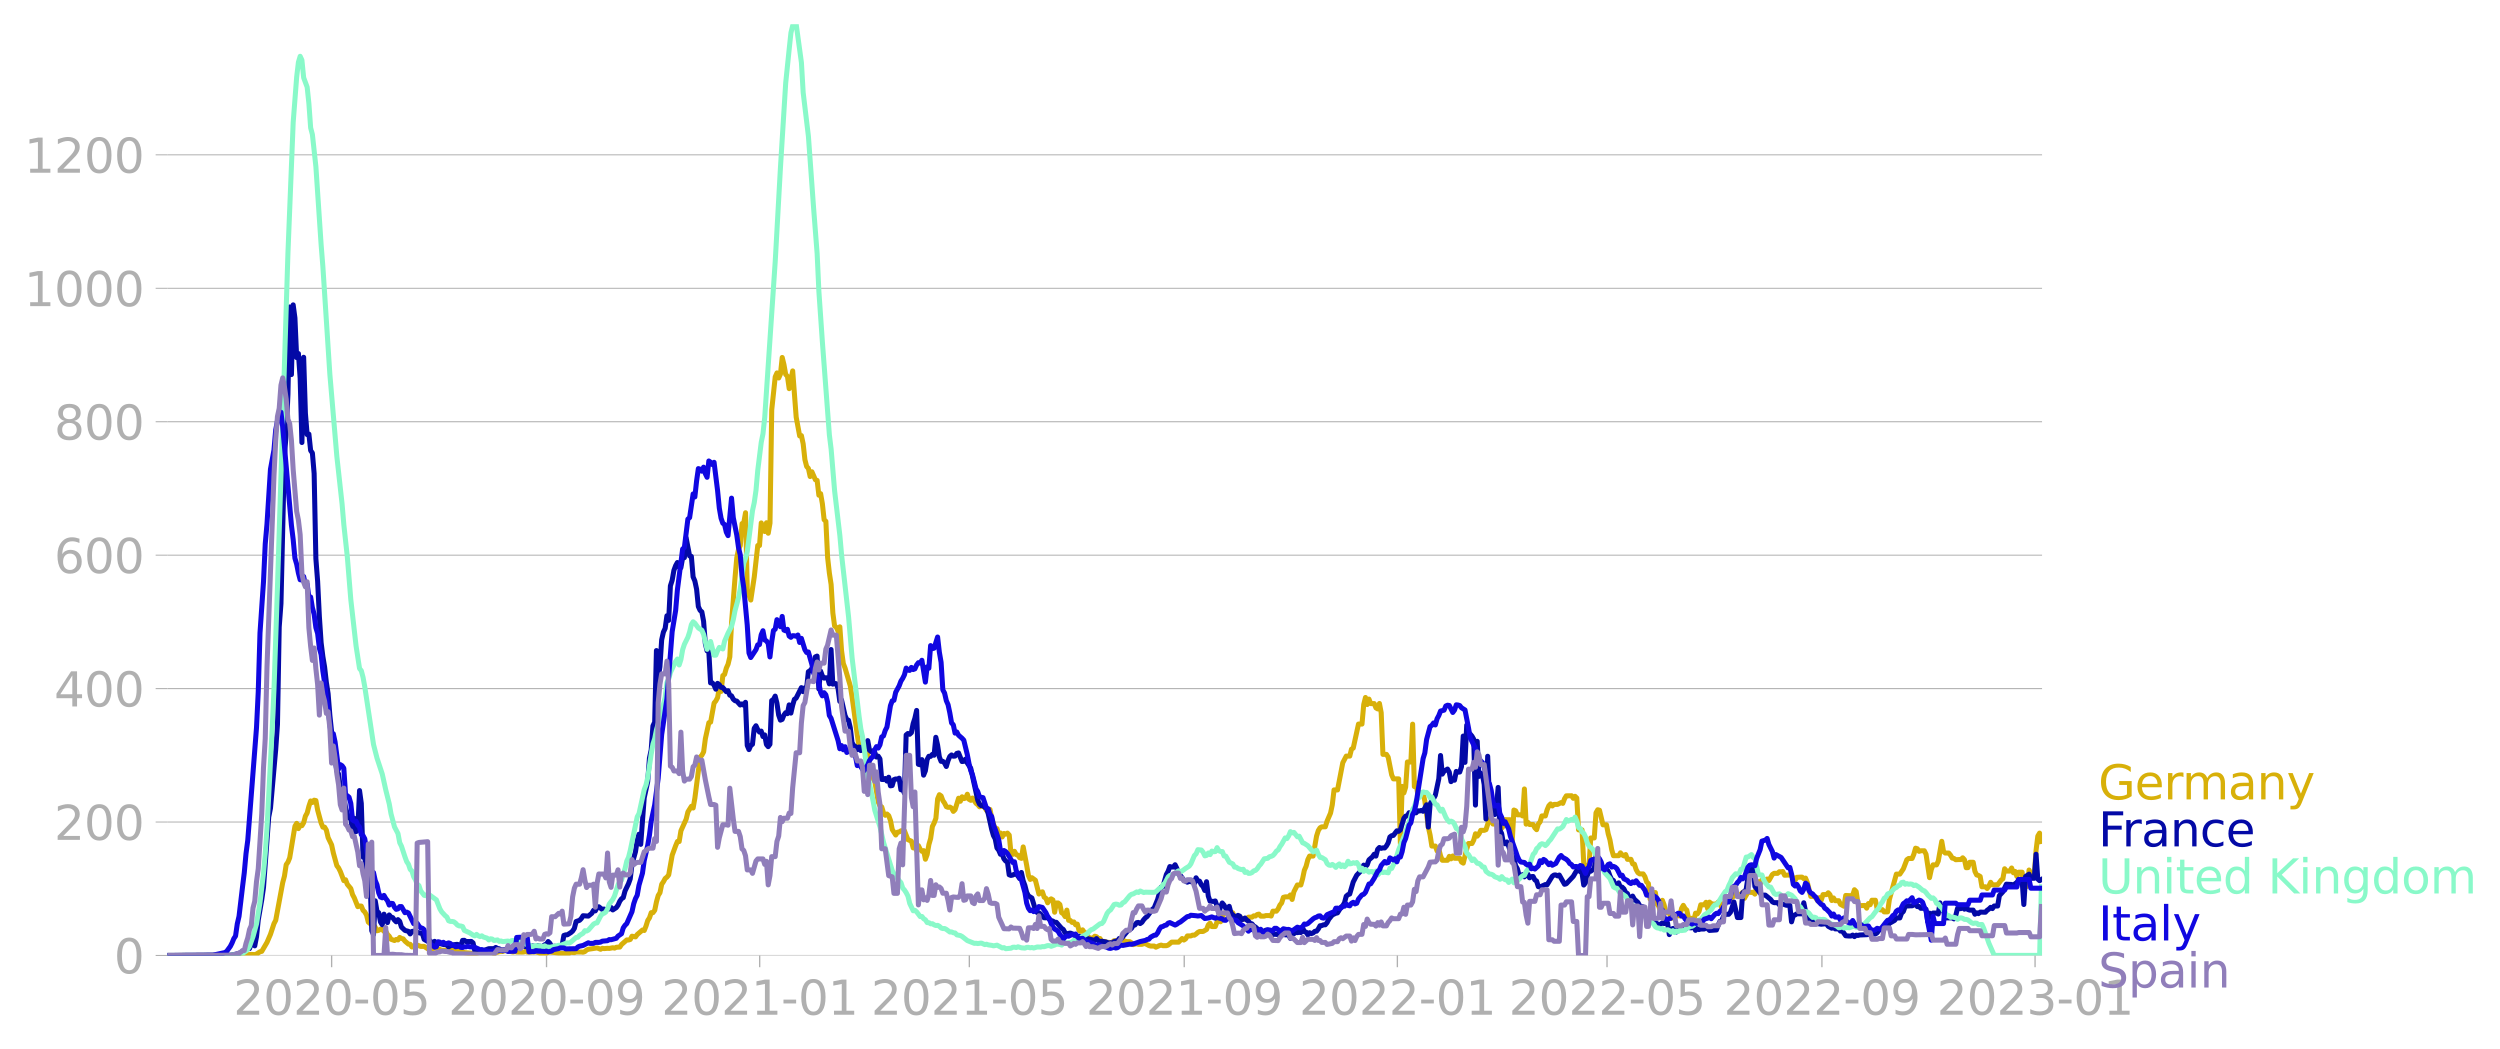 <svg xmlns="http://www.w3.org/2000/svg" xmlns:xlink="http://www.w3.org/1999/xlink" width="992.186" height="416.199" viewBox="0 0 744.14 312.149"><defs><style>*{stroke-linejoin:round;stroke-linecap:butt}</style></defs><g id="figure_1"><path id="patch_1" d="M0 312.15h744.14V0H0v312.15z" style="fill:none"/><g id="axes_1"><path id="patch_2" d="M49.83 284.4h558V7.2h-558v277.2z" style="fill:none"/><g id="matplotlib.axis_1"><g id="xtick_1"><g id="line2d_1"><defs><path id="m72f0327c94" d="M0 0v3.5" style="stroke:#b0b0b0;stroke-width:.4"/></defs><use xlink:href="#m72f0327c94" x="98.714" y="284.4" style="fill:#b0b0b0;stroke:#b0b0b0;stroke-width:.4"/></g><g id="text_1" style="fill:#b0b0b0" transform="matrix(.14 0 0 -.14 69.466 302.038)"><defs><path id="DejaVuSans-32" d="M1228 531h2203V0H469v531q359 372 979 998 621 627 780 809 303 340 423 576 121 236 121 464 0 372-261 606-261 235-680 235-297 0-627-103-329-103-704-313v638q381 153 712 231 332 78 607 78 725 0 1156-363 431-362 431-968 0-288-108-546-107-257-392-607-78-91-497-524-418-433-1181-1211z" transform="scale(.016)"/><path id="DejaVuSans-30" d="M2034 4250q-487 0-733-480-245-479-245-1442 0-959 245-1439 246-480 733-480 491 0 736 480 246 480 246 1439 0 963-246 1442-245 480-736 480zm0 500q785 0 1199-621 414-620 414-1801 0-1178-414-1799Q2819-91 2034-91q-784 0-1198 620-414 621-414 1799 0 1181 414 1801 414 621 1198 621z" transform="scale(.016)"/><path id="DejaVuSans-2d" d="M313 2009h1684v-512H313v512z" transform="scale(.016)"/><path id="DejaVuSans-35" d="M691 4666h2478v-532H1269V2991q137 47 274 70 138 23 276 23 781 0 1237-428 457-428 457-1159 0-753-469-1171Q2575-91 1722-91q-294 0-599 50Q819 9 494 109v635q281-153 581-228t634-75q541 0 856 284 316 284 316 772 0 487-316 771-315 285-856 285-253 0-505-56-251-56-513-175v2344z" transform="scale(.016)"/></defs><use xlink:href="#DejaVuSans-32"/><use xlink:href="#DejaVuSans-30" x="63.623"/><use xlink:href="#DejaVuSans-32" x="127.246"/><use xlink:href="#DejaVuSans-30" x="190.869"/><use xlink:href="#DejaVuSans-2d" x="254.492"/><use xlink:href="#DejaVuSans-30" x="290.576"/><use xlink:href="#DejaVuSans-35" x="354.199"/></g></g><g id="xtick_2"><use xlink:href="#m72f0327c94" id="line2d_2" x="162.678" y="284.4" style="fill:#b0b0b0;stroke:#b0b0b0;stroke-width:.4"/><g id="text_2" style="fill:#b0b0b0" transform="matrix(.14 0 0 -.14 133.43 302.038)"><defs><path id="DejaVuSans-39" d="M703 97v575q238-113 481-172 244-59 479-59 625 0 954 420 330 420 377 1277-181-269-460-413-278-144-615-144-700 0-1108 423-408 424-408 1159 0 718 425 1152 425 435 1131 435 810 0 1236-621 427-620 427-1801 0-1103-524-1761Q2575-91 1691-91q-238 0-482 47Q966 3 703 97zm1256 1978q425 0 673 290 249 291 249 798 0 503-249 795-248 292-673 292t-673-292q-248-292-248-795 0-507 248-798 248-290 673-290z" transform="scale(.016)"/></defs><use xlink:href="#DejaVuSans-32"/><use xlink:href="#DejaVuSans-30" x="63.623"/><use xlink:href="#DejaVuSans-32" x="127.246"/><use xlink:href="#DejaVuSans-30" x="190.869"/><use xlink:href="#DejaVuSans-2d" x="254.492"/><use xlink:href="#DejaVuSans-30" x="290.576"/><use xlink:href="#DejaVuSans-39" x="354.199"/></g></g><g id="xtick_3"><use xlink:href="#m72f0327c94" id="line2d_3" x="226.123" y="284.4" style="fill:#b0b0b0;stroke:#b0b0b0;stroke-width:.4"/><g id="text_3" style="fill:#b0b0b0" transform="matrix(.14 0 0 -.14 196.875 302.038)"><defs><path id="DejaVuSans-31" d="M794 531h1031v3560L703 3866v575l1116 225h631V531h1031V0H794v531z" transform="scale(.016)"/></defs><use xlink:href="#DejaVuSans-32"/><use xlink:href="#DejaVuSans-30" x="63.623"/><use xlink:href="#DejaVuSans-32" x="127.246"/><use xlink:href="#DejaVuSans-31" x="190.869"/><use xlink:href="#DejaVuSans-2d" x="254.492"/><use xlink:href="#DejaVuSans-30" x="290.576"/><use xlink:href="#DejaVuSans-31" x="354.199"/></g></g><g id="xtick_4"><use xlink:href="#m72f0327c94" id="line2d_4" x="288.527" y="284.4" style="fill:#b0b0b0;stroke:#b0b0b0;stroke-width:.4"/><g id="text_4" style="fill:#b0b0b0" transform="matrix(.14 0 0 -.14 259.28 302.038)"><use xlink:href="#DejaVuSans-32"/><use xlink:href="#DejaVuSans-30" x="63.623"/><use xlink:href="#DejaVuSans-32" x="127.246"/><use xlink:href="#DejaVuSans-31" x="190.869"/><use xlink:href="#DejaVuSans-2d" x="254.492"/><use xlink:href="#DejaVuSans-30" x="290.576"/><use xlink:href="#DejaVuSans-35" x="354.199"/></g></g><g id="xtick_5"><use xlink:href="#m72f0327c94" id="line2d_5" x="352.492" y="284.4" style="fill:#b0b0b0;stroke:#b0b0b0;stroke-width:.4"/><g id="text_5" style="fill:#b0b0b0" transform="matrix(.14 0 0 -.14 323.244 302.038)"><use xlink:href="#DejaVuSans-32"/><use xlink:href="#DejaVuSans-30" x="63.623"/><use xlink:href="#DejaVuSans-32" x="127.246"/><use xlink:href="#DejaVuSans-31" x="190.869"/><use xlink:href="#DejaVuSans-2d" x="254.492"/><use xlink:href="#DejaVuSans-30" x="290.576"/><use xlink:href="#DejaVuSans-39" x="354.199"/></g></g><g id="xtick_6"><use xlink:href="#m72f0327c94" id="line2d_6" x="415.936" y="284.4" style="fill:#b0b0b0;stroke:#b0b0b0;stroke-width:.4"/><g id="text_6" style="fill:#b0b0b0" transform="matrix(.14 0 0 -.14 386.688 302.038)"><use xlink:href="#DejaVuSans-32"/><use xlink:href="#DejaVuSans-30" x="63.623"/><use xlink:href="#DejaVuSans-32" x="127.246"/><use xlink:href="#DejaVuSans-32" x="190.869"/><use xlink:href="#DejaVuSans-2d" x="254.492"/><use xlink:href="#DejaVuSans-30" x="290.576"/><use xlink:href="#DejaVuSans-31" x="354.199"/></g></g><g id="xtick_7"><use xlink:href="#m72f0327c94" id="line2d_7" x="478.341" y="284.4" style="fill:#b0b0b0;stroke:#b0b0b0;stroke-width:.4"/><g id="text_7" style="fill:#b0b0b0" transform="matrix(.14 0 0 -.14 449.093 302.038)"><use xlink:href="#DejaVuSans-32"/><use xlink:href="#DejaVuSans-30" x="63.623"/><use xlink:href="#DejaVuSans-32" x="127.246"/><use xlink:href="#DejaVuSans-32" x="190.869"/><use xlink:href="#DejaVuSans-2d" x="254.492"/><use xlink:href="#DejaVuSans-30" x="290.576"/><use xlink:href="#DejaVuSans-35" x="354.199"/></g></g><g id="xtick_8"><use xlink:href="#m72f0327c94" id="line2d_8" x="542.305" y="284.4" style="fill:#b0b0b0;stroke:#b0b0b0;stroke-width:.4"/><g id="text_8" style="fill:#b0b0b0" transform="matrix(.14 0 0 -.14 513.057 302.038)"><use xlink:href="#DejaVuSans-32"/><use xlink:href="#DejaVuSans-30" x="63.623"/><use xlink:href="#DejaVuSans-32" x="127.246"/><use xlink:href="#DejaVuSans-32" x="190.869"/><use xlink:href="#DejaVuSans-2d" x="254.492"/><use xlink:href="#DejaVuSans-30" x="290.576"/><use xlink:href="#DejaVuSans-39" x="354.199"/></g></g><g id="xtick_9"><use xlink:href="#m72f0327c94" id="line2d_9" x="605.75" y="284.4" style="fill:#b0b0b0;stroke:#b0b0b0;stroke-width:.4"/><g id="text_9" style="fill:#b0b0b0" transform="matrix(.14 0 0 -.14 576.502 302.038)"><defs><path id="DejaVuSans-33" d="M2597 2516q453-97 707-404 255-306 255-756 0-690-475-1069Q2609-91 1734-91q-293 0-604 58T488 141v609q262-153 574-231 313-78 654-78 593 0 904 234t311 681q0 413-289 645-289 233-804 233h-544v519h569q465 0 712 186t247 536q0 359-255 551-254 193-729 193-260 0-557-57-297-56-653-174v562q360 100 674 150t592 50q719 0 1137-327 419-326 419-882 0-388-222-655t-631-370z" transform="scale(.016)"/></defs><use xlink:href="#DejaVuSans-32"/><use xlink:href="#DejaVuSans-30" x="63.623"/><use xlink:href="#DejaVuSans-32" x="127.246"/><use xlink:href="#DejaVuSans-33" x="190.869"/><use xlink:href="#DejaVuSans-2d" x="254.492"/><use xlink:href="#DejaVuSans-30" x="290.576"/><use xlink:href="#DejaVuSans-31" x="354.199"/></g></g></g><g id="matplotlib.axis_2"><g id="ytick_1"><path id="line2d_10" d="M49.83 284.4h558" clip-path="url(#p7be7df1fb0)" style="fill:none;stroke:#b0b0b0;stroke-width:.3;stroke-linecap:square"/><g id="line2d_11"><defs><path id="mef1eb36504" d="M0 0h-3.5" style="stroke:#b0b0b0;stroke-width:.3"/></defs><use xlink:href="#mef1eb36504" x="49.83" y="284.4" style="fill:#b0b0b0;stroke:#b0b0b0;stroke-width:.3"/></g><use xlink:href="#DejaVuSans-30" id="text_10" style="fill:#b0b0b0" transform="matrix(.14 0 0 -.14 33.922 289.719)"/></g><g id="ytick_2"><path id="line2d_12" d="M49.83 244.682h558" clip-path="url(#p7be7df1fb0)" style="fill:none;stroke:#b0b0b0;stroke-width:.3;stroke-linecap:square"/><use xlink:href="#mef1eb36504" id="line2d_13" x="49.83" y="244.682" style="fill:#b0b0b0;stroke:#b0b0b0;stroke-width:.3"/><g id="text_11" style="fill:#b0b0b0" transform="matrix(.14 0 0 -.14 16.108 250.001)"><use xlink:href="#DejaVuSans-32"/><use xlink:href="#DejaVuSans-30" x="63.623"/><use xlink:href="#DejaVuSans-30" x="127.246"/></g></g><g id="ytick_3"><path id="line2d_14" d="M49.83 204.965h558" clip-path="url(#p7be7df1fb0)" style="fill:none;stroke:#b0b0b0;stroke-width:.3;stroke-linecap:square"/><use xlink:href="#mef1eb36504" id="line2d_15" x="49.83" y="204.965" style="fill:#b0b0b0;stroke:#b0b0b0;stroke-width:.3"/><g id="text_12" style="fill:#b0b0b0" transform="matrix(.14 0 0 -.14 16.108 210.284)"><defs><path id="DejaVuSans-34" d="M2419 4116 825 1625h1594v2491zm-166 550h794V1625h666v-525h-666V0h-628v1100H313v609l1940 2957z" transform="scale(.016)"/></defs><use xlink:href="#DejaVuSans-34"/><use xlink:href="#DejaVuSans-30" x="63.623"/><use xlink:href="#DejaVuSans-30" x="127.246"/></g></g><g id="ytick_4"><path id="line2d_16" d="M49.83 165.247h558" clip-path="url(#p7be7df1fb0)" style="fill:none;stroke:#b0b0b0;stroke-width:.3;stroke-linecap:square"/><use xlink:href="#mef1eb36504" id="line2d_17" x="49.83" y="165.247" style="fill:#b0b0b0;stroke:#b0b0b0;stroke-width:.3"/><g id="text_13" style="fill:#b0b0b0" transform="matrix(.14 0 0 -.14 16.108 170.566)"><defs><path id="DejaVuSans-36" d="M2113 2584q-425 0-674-291-248-290-248-796 0-503 248-796 249-292 674-292t673 292q248 293 248 796 0 506-248 796-248 291-673 291zm1253 1979v-575q-238 112-480 171-242 60-480 60-625 0-955-422-329-422-376-1275 184 272 462 417 279 145 613 145 703 0 1111-427 408-426 408-1160 0-719-425-1154Q2819-91 2113-91q-810 0-1238 620-428 621-428 1799 0 1106 525 1764t1409 658q238 0 480-47t505-140z" transform="scale(.016)"/></defs><use xlink:href="#DejaVuSans-36"/><use xlink:href="#DejaVuSans-30" x="63.623"/><use xlink:href="#DejaVuSans-30" x="127.246"/></g></g><g id="ytick_5"><path id="line2d_18" d="M49.83 125.53h558" clip-path="url(#p7be7df1fb0)" style="fill:none;stroke:#b0b0b0;stroke-width:.3;stroke-linecap:square"/><use xlink:href="#mef1eb36504" id="line2d_19" x="49.83" y="125.53" style="fill:#b0b0b0;stroke:#b0b0b0;stroke-width:.3"/><g id="text_14" style="fill:#b0b0b0" transform="matrix(.14 0 0 -.14 16.108 130.849)"><defs><path id="DejaVuSans-38" d="M2034 2216q-450 0-708-241-257-241-257-662 0-422 257-663 258-241 708-241t709 242q260 243 260 662 0 421-258 662-257 241-711 241zm-631 268q-406 100-633 378-226 279-226 679 0 559 398 884 399 325 1092 325 697 0 1094-325t397-884q0-400-227-679-226-278-629-378 456-106 710-416 255-309 255-755 0-679-414-1042Q2806-91 2034-91q-771 0-1186 362-414 363-414 1042 0 446 256 755 257 310 713 416zm-231 997q0-362 226-565 227-203 636-203 407 0 636 203 230 203 230 565 0 363-230 566-229 203-636 203-409 0-636-203-226-203-226-566z" transform="scale(.016)"/></defs><use xlink:href="#DejaVuSans-38"/><use xlink:href="#DejaVuSans-30" x="63.623"/><use xlink:href="#DejaVuSans-30" x="127.246"/></g></g><g id="ytick_6"><path id="line2d_20" d="M49.83 85.812h558" clip-path="url(#p7be7df1fb0)" style="fill:none;stroke:#b0b0b0;stroke-width:.3;stroke-linecap:square"/><use xlink:href="#mef1eb36504" id="line2d_21" x="49.83" y="85.812" style="fill:#b0b0b0;stroke:#b0b0b0;stroke-width:.3"/><g id="text_15" style="fill:#b0b0b0" transform="matrix(.14 0 0 -.14 7.2 91.131)"><use xlink:href="#DejaVuSans-31"/><use xlink:href="#DejaVuSans-30" x="63.623"/><use xlink:href="#DejaVuSans-30" x="127.246"/><use xlink:href="#DejaVuSans-30" x="190.869"/></g></g><g id="ytick_7"><path id="line2d_22" d="M49.83 46.095h558" clip-path="url(#p7be7df1fb0)" style="fill:none;stroke:#b0b0b0;stroke-width:.3;stroke-linecap:square"/><use xlink:href="#mef1eb36504" id="line2d_23" x="49.83" y="46.095" style="fill:#b0b0b0;stroke:#b0b0b0;stroke-width:.3"/><g id="text_16" style="fill:#b0b0b0" transform="matrix(.14 0 0 -.14 7.2 51.414)"><use xlink:href="#DejaVuSans-31"/><use xlink:href="#DejaVuSans-32" x="63.623"/><use xlink:href="#DejaVuSans-30" x="127.246"/><use xlink:href="#DejaVuSans-30" x="190.869"/></g></g></g><path id="line2d_24" d="m49.83 284.4 22.362-.085 2.6-.227 1.04.057.52-.17 1.04-.681.52-.114 1.56-2.667 1.04-2.411 1.04-3.177.52-.993 2.08-11.206.52-1.958.52-3.404.52-.738.52-1.277 1.56-9.418.52-.851.52 1.56.52-.965.52.086.52-.88.52-1.957.521-.937.52-2.014.52-1.56.52.454.52-.681.52.113.52 2.837 1.04 3.83.52 1.248h.52l.52.88.52 2.241 1.04 2.156.52 2.412 1.04 3.773.52.68.52 1.05 1.04 2.724.52-.256.52 1.362 1.04 1.248.521 1.816.52.965 1.04 2.61.52-.199.52.029.52 1.248.52.51.52.908.52 2.1.52.425.52.057.52.312.52.766.52 1.021.52-.142.52-.34.52.085.52.567.52-.028.52.965.52.51.52.908 1.04.369.52-.312.52.142.521-.738.52.312.52.114.52.68 1.04.88.52.057.52.794.52-.34h.52l.52-.227 1.04.397h1.04l1.04.68.52-.141.52.142 1.04-.142.52-.057 1.56.653h1.561l1.04.113.52-.085 1.04.114.52-.029 1.04.199 1.04.397 2.6.227 1.56-.199.52-.17 3.64.142.521.198 1.56-.482 1.04-.057 1.04-.368 1.56.454.52.085.52-.17.52.17 1.56.028.52-.028.52-.17.52.198 2.6-.057 1.561.426 1.04-.114.52.029.52-.227.52-.085 4.16.454 1.04-.114.52-.028.52-.227 1.04.085.52-.17h1.56l.52.056.52-.198.52-.454.521-.227 2.6-.397 1.04.397.52-.284.52.085 1.04-.085.52.029 1.04-.199.52.114.52-.256 1.04-.057.52-.766 1.56-1.361.52.028.52-.17.52-.965 1.041.199.52-.71 1.56-1.333.52.142.52-1.305.52-1.674.52-.794.52-1.532h.52l.52-.71.52-2.524.52-1.873.52-.822.52-2.525.52-.766.52-.965.52-.397.52-.652 1.04-5.873 1.04-2.837.52-1.248.52.028.521-3.206 1.56-3.46.52-2.157 1.04-1.674.52.511.52-2.979 1.56-12.17.52-.568.52-.993.52-3.943 1.04-4.738.52-.17 1.04-5.702.52-.624.52-.993.52-2.922.52 1.106.52-4.71.52-.368.52-1.873.521-1.163.52-2.184.52-10.27 1.04-13.419.52-5.844.52-2.497.52-1.078.52-6.553.52-.284.52-2.95.52 23.064 1.04 2.923 1.04-6.894 1.04-9.334h.52l.52-6.724 1.04 2.554.52-2.61.52 3.12.52-3.007.52-33.703 1.041-9.844.52-1.163.52 1.503.52-1.163.52-4.936.52 2.127.52 2.923.52.567.52 3.66 1.04-5.277 1.04 13.76 1.04 5.588.52-.085.52 2.44.52 4.709.52 2.043.52.567.52 2.411.52-1.418 1.04 2.383.52.199.52 4.397.52-.454.521 2.979.52 4.766.52.482.52 10.78.52 4.597.52 3.404.52 8.482.52 3.915.52.37.52 1.19.52-1.333.52 7.178.52 3.745.52 1.361 1.56 5.334.52 3.206 1.56 11.376.52 3.433.52-.34.52.056.52 1.617.52.114.52.737.521 3.688 1.04 3.688.52.738 1.04 6.27.52 1.078.52.34.52 1.73.52.738.52-.369.52.483.52 1.447.52 2.666 1.04 1.646.52-.823.52-.085.52-.34h1.04l1.04 2.638 1.04.454.52 1.986.521-.029.52.766.52-1.39.52 1.05.52.624.52-.199.52 2.554.52-1.39.52-2.98.52-1.815.52-3.575.52-1.02.52-1.39.52-5.788.52-1.249.52.37.52 1.39.52.765.52 1.05.52.199.52-.086.52.312.52.965.52-.51 1.04-3.405.52.908.521-1.333.52.539.52-.142.52-1.163.52 1.531.52.284.52-.68 1.04 1.588.52.397.52.624.52-.17.52-.482 1.04 1.759.52.482.52-.794.52 2.666 1.04 3.32.52-.284.52 1.759.52-.454.52 1.163.52-1.021.52.198.52-.312.521.596.52 5.334.52.397.52-.908.52.965.52.198.52.738.52.198.52-3.404 1.04 5.504.52 3.007.52 1.163.52-.51 1.04.765 1.04 4.086.52-.454.52-.199.52 1.589.52.34.52 1.334.52-.852.52-.312.52.312.52 3.66.521-2.752h.52l.52.454.52 2.44.52.34.52.823.52-1.929.52 3.036.52.056.52.568.52-.142.52.851.52-.199.52 1.93.52.226.52-.453.52.737.52.227.52.908.52.567h1.04l.52-.539.52.142.52.568.52-.029.52.88h1.041l.52.482.52-.227.52.255.52-.283.52-.454h1.04l.52-.256 1.04-.17.52.596 1.04.113h.52l.52.34.52.54 1.04-.255.52.17h1.04l.52-.199h.52l1.041.568.52.141h1.04l.52.34 1.04-.481.52-.142.52.17h1.04l.52-.17 1.04-.88h2.08l1.04-1.078.52.454.52-.34.52-.88h1.04l.52-.255.52.028.521-.34.52-.482.52-.284h1.04l1.04-.596.52-1.362.52-.51.52.993h1.04l.52-1.39.52-.37.52.341 1.04-2.61h1.04l.52.397.52-.567.52.113.52 1.362.52-.227h1.04l.52.51.521.313.52-.255.52-.029.52-.369h1.04l.52-.397.52.057.52-.454.52-.113.52.595h1.04l.52-.17h1.04l.52.142.52-1.447h1.04l.52-.68.52-1.136.52-.624.52-1.673.52-.142h1.04l.521-.568.52 1.334.52-2.27 1.04-2.043h1.04l.52-1.872.52-2.496.52-1.192.52-1.986.52-1.05h1.04l1.04-5.957.52-1.646.52-.822.52-.284h1.04l.52-1.674 1.04-2.411.52-2.468.52-4.426h1.041l1.56-8.085 1.04-1.986h1.04l.52-2.071.52-.312 1.56-7.15h1.04l.52-5.815.52-2.1.52 2.1.52-1.617.52 1.333h1.04l.52 1.277.52.312.52-1.617.52 2.751.52 12.398h1.041l.52.823 1.04 5.276.52 1.192h1.56l.52 19.405.52-17.164.52 1.93.52-1.703.52-7.49h1.04l.52-11.262.52 18.582.52-1.078.52 3.603.52-.624h1.04l.52 2.411 1.04 7.773.521 2.327.52 3.29h1.04l.52 1.447.52-.595.52 2.07.52 1.306h1.56l.52-1.163.52.737.52-.85.52.68h1.56l.52 1.135.52.312 1.04-4.256.52-1.588h1.04l.52-1.022.52-1.872.521.71.52-.653.52-1.078h1.04l.52-.199 1.04-3.262.52.51.52 1.078h1.04l.52-.737.52 2.014.52-.057.52-.68.52-1.845 1.56.029.52 6.666.52-9.56.52.227.52 1.191h1.04l.52.34.521-8.028.52 10.469.52-.54.52.653h1.04l.52.993.52.539.52-1.702.52-.624.52-1.76h1.04l.52-1.815.52-1.22.52-.539.52.596.52-.454h1.04l1.04-.539.52.227.52-1.39.52-.851 1.561-.029.52.766.52-.595.52.51.52 9.476h1.04l.52 10.156 1.04.851.52-.397.52-8.199h1.04l.52-7.49.52-.907.52.142 1.04 4.34h1.04l.52 2.695.52 1.816.52 2.894.52 1.787h1.561l.52-.851.52.624.52.284.52-.397.52 1.418h1.04l.52 1.362.52.085.52 1.617.52.908.52.369h1.04l.52.822.52 1.589.52.454.52 4.68.52.37.52-2.355h.52l.52 3.461.52.653.52 1.9.52-3.716.52 1.333.521 2.355h1.04l.52 1.73.52-1.531.52 1.163.52-.426h1.04l.52-2.213.52-.907.52.936.52.482.52 2.468h1.04l.52.568.52-2.128.52.227.52-.71.52-2.014h1.04l.52-.737.52 1.957.52-2.014.521.426.52.17h1.04l.52-.624.52.312.52 1.503.52-.709.52-1.333h1.04l.52-.17.52-1.788.52.51.52-1.049.52.454h1.04l.52-.624.52 1.787 1.04-1.815 1.04.056h.52l.52.51.52-2.41.521-1.277.52.567.52-1.135h1.04l.52-.226.52.453 1.04-1.815.52-.34h1.04l.52-.483.52.028.52-.085.52 1.107 1.04-.057h.52l.52.113.52.852.52.595.52-.88 1.04-.056h.52l.52.454.521-.17.52 1.276 1.04 4.17h1.04l.52.568.52.766.52-.964.52.737.52-1.645h1.04l.52-.54.52.568.52 1.73.52-.765.52.822h1.04l.52 1.078 1.04.568.52-3.206 1.04.057h.52l.521-.17.52-1.59.52.54.52 3.518.52.68 1.56-.056.52.794.52-1.361.52.34.52-1.333h1.04l.52 2.553.52.057.52.283.52-.085.52.653h1.04l.52-3.66 2.08-7.575h1.041l1.04-1.56 1.04-2.724.52-.368h1.04l.52-1.249.52-1.815.52.17.52.766.52-.17h1.04l.52 1.05 1.04 6.95.52-2.411.52-1.39h1.04l.52-1.135 1.04-5.873.52 3.007.52.483h1.041l.52.624.52.88.52.113.52.368 1.04-.056h.52l.52-.51.52.566.52 2.384.52-.029.52-1.589h1.04l.52 2.724.52 1.05.52.141.52.313.52 3.063h1.04l.52.511.52-.737.52-1.107.521.766 1.56-.028 1.04-1.39.52-.398.52-2.978.52.68h1.04l.52-.907.52 1.418.52-.397.52 1.475.52-1.248h1.04l.52 4.17.52.114.52-.085.52-4.852.52 1.22h1.04l.52-7.064.52-4.255.521-.88.52 2.469h0" clip-path="url(#p7be7df1fb0)" style="fill:none;stroke:#d8b009;stroke-width:1.5;stroke-linecap:square"/><path id="line2d_25" d="m49.83 284.4 18.721-.057 2.08-.425 1.04-.34.52-.426.52.085.52-.823.52-.142.52.085.52-1.475.52.227.52.426.52-2.695.52-4.994 1.041-6.042.52-3.632 1.56-20.993.52-2.61 1.56-17.533.52-7.404.52-28.994.52-6.95 1.04-44.172.52-6.383.52-11.802.52-25.958.52 20.114.52-20.738.52 3.886.52 11.802.52-1.191.52 7.376.52 19.092.52-25.362.52 16.653.521 6.355.52-.142.52 4.88.52.737.52 6.1.52 25.362.52 6.724.52 10.553.52 7.717.52 4.142.52 3.12.52 4.568.52 3.348.52 6.44 1.04 9.759 1.04 6.78.52.965.52 4.283.52 3.121.52-.71.52 3.32.52 1.844.52 1.22.52-.426.521 5.39.52-4.879.52 3.972.52-.51.52-11.718.52 3.802.52 16.029.52-.738.52 7.632.52-1.305.52.34.52 15.972.52 1.135.52-10.043.52 3.12.52.426.52 2.752.52.823.52-3.15.52 1.618.52.88.52-2.27.52.624.52.17.52.738.52.51.52-.652.521.51.52 1.703 1.04.993 1.04.283.52.766.52-.737 1.04-.142.52.397 1.56.397.52 1.703 1.04.595.52-.34.52.482.52.17.52-.312.52.681.52-.17 1.56.425.52.029.521.142.52.539.52-.34.52-.086.52-.227 1.04-.113 1.04.454.52-1.617.52-.029.52.369 1.56-.028.52.425.52 2.327 1.04.255 1.56.255.52-.737 1.04-.37 1.561-.028.52-.34.52.312.52.085.52.34 1.56-.085.52.426 1.56-.908.52-.17 1.04-.057.52-.113.52-.256.52.029.52.17 1.56-.312 1.04.17.52.51.52-.68 1.041.255.52-.085.52-.425.52-.227.52-.738.52.51.52 1.079.52-.17.52-.029.52.227.52-.312 1.04-.227.52-2.894.52-.17.52-.028 1.04-.653.52-.454.52-.794.52-2.043 1.04-.368.52-.54.52-.822 1.561.113 1.04-.85.52-.88.52.17.52-.965.52-.255 1.04.823.52-.142.52.369.52-.397h.52l.52-.454.52.737 1.04-.68.52-.738.52-1.163.52-.738.52-.34.52-1.958 1.04-2.184.52-1.447.52-4.34 1.041-3.717.52-3.433.52-1.787.52 3.007 1.04-13.844 1.04-4.823.52-7.008.52-2.44.52-7.149.52-1.106.52-21.306.52 8.313.52-3.518.52-8 .52-2.298.52-1.107.52-3.744.52 1.361.52-10.27.52-1.645.52-2.95.52-1.419.52-.936.52 1.39.521.142.52-2.922.52-.057.52-5.9 1.04 5.39.52.141.52 6.1.52 1.22.52 2.44.52 5.163.52 1.134.52.454.52 2.78.52 6.64.52 2.184.52.198.52 9.334h.52l.52.68.52 1.192.52-1.73.52.397.52.794.52.057 1.04 1.22.521-.284.52 1.333.52.199.52.993.52.454.52.113 1.04 1.164.52-.313.52.37.52-.852.52 12.852.52 1.22.52-1.192.52-.397.52-4.738.52-.766.52 1.135.52.738.52-.284.52 1.617.52-.482.52 2.865.52.624.52-.71.52-12.992.52-.34.521-.994.52 2.071.52 3.575.52 1.503.52-.227.52-1.276.52-.71.52.284.52-2.61.52 2.44.52-2.298.52-1.787.52-.37 1.56-3.12.52 1.192.52-1.135.52.085.52-4.88.52-.312.52-.652.52-.284.52-3.177.52-.227.52 9.759.52-5.305.521 1.418.52.681.52-.113.52.057.52 1.758.52-10.213.52 10.299.52-.227.52.113.52 1.362.52 3.886.52-.397 1.04 4.596.52 1.192.52.227.52 2.213.52 4.425.52.908.52.284.52.936.52-.794.52 1.05.52-1.164.52.369.52-1.248.52-.908.521 2.837.52.425.52-.227.52.426.52 1.418.52-.255.52.794.52 6.128.52.029.52-.312.52.766.52-1.135.52 2.553.52-.085.52-1.759.52-.199.52.057.52-.284.52 3.433.52-.142.52 1.192.52-17.362.52-.426.52.227.52-.482.52-2.667.521-1.617.52-2.326.52 16.028.52.142.52-1.532.52 4.625.52-1.277.52-3.348.52-.993.52.029.52-.596.52.255.52-5.333.52 2.298.52 3.518.52 1.333h.52l.52.51.52 1.022.52-1.759.52-1.22.52-.454.52.369.52-.028.52-.795.52-.142 1.041 2.554.52-.057.52-.653.52 1.135 1.04 1.589 2.08 9.504.52 1.163.52.454.52-.028.52.539.52.17.52 1.702 1.04 4.71.52 1.815.52.965.52 2.723.52.653.52 1.22.52-.057.52 1.418.52.653.52.283.521 3.802.52.198.52-.113.52-.255.52-.057.52.596.52.766.52-1.816.52 2.468.52 1.39.52 2.043.52 1.05 1.04.652 1.04 3.433.52.88.52.056.52.397.52.653.52.454.52.028.52-.142.52.596.52.34.52.17.52.341.521.028 1.56 1.788.52.34.52.993.52.284 1.04-.199 1.04.397.52.426.52.255.52-.142 1.56.681.52-.085 2.6.653.52-.54.52.625.52.255.52-.113 1.561.312.52.595.52-.454.52.114.52-.426.52-.17.52-.028.52-.738.52.114 2.08-2.468 1.04-.653.52-.88.52-.141.52-.681.52-.085.52.34.52-.369.52-.766.52-.567.52-.397 1.561-2.156.52-.37 1.04-2.552 1.04-3.66.52-.085 1.04-3.688.52-.936.52-1.419.52.142h.52l.52-.68.52 1.077.52 1.759.52.34 1.04 1.39 1.04.625.52-.256.52.114.52-.312.52.88.521-1.731.52.88.52.113.52 1.05.52.567.52 1.163.52-2.61.52 4.255.52 1.532 1.04.085.52-.141.52 1.475.52 2.07.52-1.815.52-1.135.52.624.52.965.52.255.52-.85.52 1.957.52.596.52.397.52.68.52-.936.52.227.52 1.05.521-.113.52-.37.52.596.52.34.52.653.52.142.52.653.52.283 1.04.965.52.199 1.04.056.52-.283 1.04 1.305.52-.227.52.227.52-.085 1.56.141.52-.34 1.04.369.52.028.52-.113.521 1.134.52-1.418.52.057.52-.426.52.085.52-.085.52.057.52-1.447.52 1.192.52.141.52.795.52-.624.52.255.52-.17.52-.483.52-.056.52-.653.52-.964.52-.057.52-.227h.52l.52-.624.52-1.021 1.04-1.277 1.04-.51.521-.114 1.04-1.702.52-.426.52-.88.52-1.957.52-.454.52-.198 1.04-3.575 1.04-2.014 1.56-1.646.52-1.361.52.397.52-.483.52-1.475 1.04-.908.52-.766.52.54.52-2.015.52-.539.52.255.52-.141.521.028.52-.596.52-.908.52-1.758.52-.398.52-.085 1.04-1.362.52.142.52-.397 1.04-3.46.52-.653.52-.114.52-.908.52.029.52-.284.52.284h.52l.52-.596.52.057.52-.17.52.255 1.04-1.93.52 6.64.521-6.753.52-1.191.52-.54.52-.964 1.04-4.936.52-6.923.52 5.533.52-.852 1.04-.652.52.908.52 2.837.52-.568.52.142.52-2.61.52.227.52-.057.52-1.588.52-9.107.52 7.83.52-11.092.52 2.41.52.256.52.624.52.908.52 19.604.521-18.98.52 10.44.52-.993.52.398.52 3.007.52 10.27.52-18.668.52 12.597.52.141.52 3.32.52 1.305.52-2.128.52-5.958.52 12.653.52 1.078.52 2.866.52.17.52-.54.52 1.249.52 1.589.52 1.22.52.907.52 2.1.52.908.52 1.985.52.114.52-.34.521.652.52-.51.52-.284.52 1.078.52-.34.52-.057.52 1.02.52.341.52 1.674.52.085 1.56-.709.52.085 1.56-2.553.52-.369.52-.028.52.283.52-.255 1.56 2.752.52-.142 2.081-2.213 1.04-1.787.52-.34.52.737.52.284.52 3.688.52-.653.52-2.127.52-1.476.52.142.52-.397.52-.142.52-4.227.52.34.52 2.128.52 1.504.52-.34.52.397.52.227.52.482.52 1.418.52 1.078.52.284.52 1.362.52-.029.521-.624.52 1.362.52-.085.52.51.52 1.079.52.312 1.04 2.78.52-2.014.52.936 1.04.936.52.965.52.255.52.113.52 2.015.52.028.52.823.52 1.106.52.568 1.04.113 1.04.681.52-.199.52-.368.52.198 1.041-.142.52 3.433.52-1.277.52-.539.52-.028.52 1.078.52-1.021 1.04.085.52-.794.52.794.52-.199.52-1.22.52 1.107h.52l.52-1.901.52 2.638.52-.482.52.255.52-.17h1.04l.52-.624 1.04 1.05 2.081-.142.52-1.475.52-1.078.52-.142.52-1.334.52-.624h1.04l.52-.595 1.04-3.064 1.04 4.624h1.04l.52-7.348 1.04-.936 1.04-6.979h1.04l.52 5.986 1.041 1.333 1.04 1.277h1.04l1.56 1.277.52.709.52.255h1.04l.52.624.52-.283.52.056 1.04.37h1.04l.52 4.936.52-1.901.52-.142.52-.34h1.56l.52-3.291.521 2.553.52 1.021.52 1.362.52.652h1.04l.52.17.52.455 1.04.17 1.04-.114h.52l.52.738 1.04.567.52-.482.52.68h1.04l.52.653.52-.113 1.04 1.503 1.04.086h.52l.521-.284.52.454.52-.426.52.085.52-.141 2.08-.086 1.56-.198h1.04l.52-.369.52-.71.52-.311 1.04-1.022h1.04l.52-.766 1.56-.879.52-.738h1.041l.52-1.447.52-.453.52-1.447.52-.199 1.04-.057h.52l.52-.227.52-.85.52 1.304.52-.056.52.567h1.04l.52.284.52 3.716.52-2.553.52.454.52-.483h1.04l.52.284.52-3.32.52 2.214.52.057.52 2.212 2.081-.028.52.312.52-.965.52-2.099h1.04l.52-.71.52.88.52-.652.52.766.52.17h1.04l.52 1.22.52-.426.52.256.52-.454 1.56.028.52-.567.52-.369.52-.51.521.368.52-.766h1.04l.52-3.092 1.04-1.135 1.04-2.27 1.56.086.52.17 1.04-.766.52-.766h1.04l.52 7.32.52-8.313 1.04-.71.52 1.22h1.04l.52-7.149.52 7.377.521.482.52-.312h0" clip-path="url(#p7be7df1fb0)" style="fill:none;stroke:#0309a6;stroke-width:1.5;stroke-linecap:square"/><path id="line2d_26" d="m49.83 284.4 18.721-.057 3.12-.369.52-.17 1.04-.709.52-.596.52-.822 1.04-2.894 1.04-3.773 1.041-6.384 1.04-8.709.52-5.816.52-7.461 1.56-29.845.52-11.461 1.04-30.44 3.12-99.522 1.56-38.923 1.04-13.532.52-4.398.52-1.758.52 1.134.52 5.22 1.041 2.809.52 4.908.52 7.206.52 1.986 1.04 9.56 1.56 23.263.52 6.525 2.08 32.058 2.08 24.426 1.56 14.185.52 6.156 1.04 9.59 1.04 12.737 1.561 13.76 1.04 6.723.52.624.52 1.986.52 2.866 2.6 17.135 1.04 4.057 1.56 4.738 1.04 4.709 1.04 4.142.52 2.95 1.04 3.915 1.04 1.986.521 2.724.52 1.05 1.04 3.177.52 1.418.52.766.52 1.532.52.482.52 1.731.52.88.52 1.333.52.397.52 1.56 1.04 1.334.52.113.52-.51.52.255 2.08 1.503 1.04 2.667.52.88 1.04 1.134.521.426.52 1.106.52.199h.52l.52.114.52.397.52.567.52.255.52.029.52.17.52 1.135 1.04.482.52.227 1.04.71.52.198.52-.426.52.426.52.227.52-.227.52.369 1.04.312.52.539.52-.34.52.084.521.426 1.04-.17.52.425.52-.113.52.198 1.56-.17.52.199.52-.312.52-.057.52.17.52-.028 1.56.369 1.04.482 1.04.539.52-.057.52.312 1.04-.283.52.113.52-.057 1.041.284.52-.255.52.312 1.04.113 1.56-.312 1.04-.284.52.029 2.08-.766.52.085.52-.284 1.56-1.39.52-.057.52-.567 1.04-.624.52-.766.52.113.521-.283 1.56-1.788.52-.283.52-.085 1.04-2.015.52-.652.52-.199.52-.369.52-.993.52-1.39 1.04-1.361.52-1.05 1.04-3.32.52-.992.52-.369 1.04-3.433.52-2.241.52-1.106.52-2.071 2.081-10.015.52-.936 1.56-7.15.52-1.39.52-2.212 1.04-7.036.52-2.95.52-1.589.52-2.61 1.04-3.603 1.04-4.028.52-2.1.52-4.425.52-.937.52-1.986 1.56-3.319.52-.68.52 1.758.521-1.617.52-2.95.52-1.589 1.04-2.1.52-1.588.52-2.184.52-.823.52.425 1.04 1.419 1.04.68.52 1.249 1.04 4.426 1.04-2.327 1.04 4.086.52-.029.52-1.333.52-.965 1.04.454.52-2.298 1.041-2.411 1.04-2.014.52-2.015.52-2.695 1.04-3.83.52-2.695 1.04-7.631.52-1.419.52-1.986 1.56-12.199.52-2.383.52-3.66.52-5.9 1.04-8.37.52-2.553.52-4.908 3.121-46.356 1.56-28.029 1.56-25.135 1.04-10.072.52-4.85.52-2.128.52-.284.52-.142 1.56 11.433.52 8.908 1.56 13.022 1.56 21.589 1.04 13.362.52 11.263 1.041 15.036 2.08 27.632.52 4.227 1.04 12.454 1.56 13.249.52 5.844 2.08 18.469 1.04 12.085 1.04 8.681 1.04 8.738.52 3.745.52 2.355 1.56 11.546 1.561 7.518.52 2.837 1.56 4.965 1.04 4.567 2.6 8.426 1.04 1.9.52.284.52.852.52.539.52 1.617.52.595.52.795.52 1.021.52 2.156 1.04 2.185.521-.114.52.454 1.04 1.39.52-.028.52.68.52.313.52.822.52.029.52.34.52-.028.52.34.52.199.52-.057.52.284.52.51.52.17.52-.028.52.284 1.04.766.52-.028.52.255.52.057.52.567 1.04.199.521.283 1.56 1.22 2.08.823.52-.028.52.085 1.04-.142 1.04.454.52-.114.52.199 1.04.142.52.142 1.04-.199 1.56.823.52-.085.52.312 1.561-.142.52-.284.52-.028.52.113.52-.227 1.04.312 1.04.086.52-.227h.52l.52.141.52-.113.52.17 1.04-.312 1.04.028.52-.141.52.028 1.04-.34.52.028.52.199 1.04-.37.521-.283 1.04.085.52.199.52-.568.52-.113.52.085 1.04-.199.52-.17.52-.482.52.028 3.12-1.759.52-.425.52-.596.52-.397.52-.17 2.08-1.59.52-.056.521-.596 1.04-2.411.52-.68.52-.37 1.04-1.588.52-.142.52.085.52.255.52-.085.52-.652.52-.227 1.56-1.901.52-.397.52-.114 1.04-.596.52.17.52-.425 1.04.454.52-.113 2.081.056.52-.028.52-.17 1.04-.993.52-.256.52-.85.52-.341 1.04-1.958.52-.454.52.057 1.04-.652.52-.483.52-.283.52.34.52-.312 1.04-.766 1.04-.652.52-.71 1.04-2.44.521-.538.52-1.22 1.04.113.52.653.52 1.078.52-.142.52-.71.52.483.52-1.05.52.199.52-.057.52-1.163.52.908.52.227.52.028.52 1.305.52.057 1.04 1.815 1.04.511.52.936.52.029.52.397 1.04.34.521-.113.52.936.52-.17.52.454.52-.029.52-.227.52-.51.52-.114.52-.51.52-.823.52-.54 1.04-1.588 1.04-.142.52-.482.52-.113.52-.256.52-.567.52-.738.52-.34.52-.993.52-.71 1.04-1.872.52.199.52-.823.521-1.248.52.369.52-.142 1.04 1.305.52-.17 1.04 1.957.52.199 1.04.68 1.56 1.845 1.04-.511.52 1.277.52.85.52.057 1.04.653.52 1.135.52.454.52.085.52-.284.52.34.52.54.521-.653.52-.369.52.766.52-.454.52.51.52-.51.52-1.106.52.766.52-.085.52-.256.52.17.52-.226.52.737.52 1.532.52-.567.52.936.52-.567 1.04.794.52-.199.52.029.52.51.52-.652.52 1.135 1.04-1.078.52.368.521-.113 1.04.198.52-1.418.52.113 1.04-2.24 1.04-3.348 1.56-3.859.52-1.106.52-2.014.52-1.192 1.04-3.83.52-.822.52-1.788.52-.624.52-.397.52-1.163.52-.397.52.17h.52l.52.567.521 1.05.52-.227 1.04 2.1.52.198.52 1.05.52.794.52-.54 1.04 2.412.52.823.52.567.52-.255.52.227.52.766.52 1.192.52.227.52.964.52 1.93 1.04 2.297.52 1.901.52.482 1.04 1.73.52-.453 1.041 1.277.52.056.52.397.52.653.52.028.52 1.277 1.04.794.52.057.52.227.52.51 1.04.37.52.397.52-.795.52.596.52.34.52.057.52.738 1.04-.993.52 1.106 1.04-.624 1.56-1.503.521-.114.52-1.106.52-.653 1.56-4.482.52-.51.52-1.192.52-.398.52-.794.52-.255.52.142.52.397.52-.483.52-.765.52-.54 2.08-3.177.52.057.52-.312.52-.454 1.04-2.071.52.482 1.041-.51.52.198.52-.88.52 1.22.52 1.901.52.256.52 1.05.52.396.52 1.135.52 1.76.52.879 1.04.907.52.852 1.04 2.127 1.04 1.788 1.04 2.298 1.04 1.106.52.596 1.04 2.496.52.312.52.114 1.041 1.588.52.086 1.04.709 1.04 1.9.52.284.52.454 1.56 2.355.52-.057 1.04.88.52.113.52.596.52.425.52.057.52.851.52.369.52.851.52.312.52.057.52.255.52-.113.52.454 1.041-.114.52.256.52.482.52-.454.52.567.52-.454.52.142.52-.369.52.086 1.04-.142.52-.766h.52l.52-.312.52-.057.52-.34 1.04-1.362 1.04-.284 1.04-1.39 1.04-.681 1.041-.851.52-.908.52-.567h.52l.52-.71 1.04-1.702 1.04-1.532.52-.397.52-1.362.52-1.05.52-1.304 1.04-1.192.52.114.52-.284.52-1.192.52-.028 1.04-3.574.52-.029 1.04-.71.52.824.52.34 1.041 4.823 1.04.085.52 1.418.52.937 1.04 1.22.52.028 1.04 1.9.52.284 1.04-.17.52.369.52 1.135.52-.397 1.04-1.164 1.04.454 1.04 1.078 1.04 2.015.52.368 1.04 1.646.521-.255.52.113.52.426.52.709.52.51.52-.085.52.199.52.993.52-.567.52.113.52-.085.52.085 1.04.88.52.141.52.426.52-.029 1.04.568.52.454.52-.085.52-.284.52.426 1.04-.142.52.085 1.041-.397.52.028.52.17.52-.028.52-.397.52-.256.52-.056.52-.398 1.56-1.673.52-.312 1.04-1.419 1.04-1.191.52-1.135.52-.681.52-1.05.52-.312.52-.964 1.04-.483.52-.709.52-.51.52-.228.52-.51.521-.199.52-.766.52-.113.52.624.52-.199.52.199.52-.085.52.085.52.397.52-.17 1.04.652 1.04.908.52.17.52.54.52.709 1.04.993.52-.142.52.51.52 1.107.52.198.52.738.52.397.52.908.52.539.521.908.52-.029.52.511.52-.085 1.04.227.52.454.52-.34.52-.114.52.17.52.312h.52l.52.17 1.04.823.52.199.52-.114.52.057.52.426 1.04-.057.52 1.163 1.56 4.454 1.561 3.575h13.521l.52-20.427h0" clip-path="url(#p7be7df1fb0)" style="fill:none;stroke:#89f9c9;stroke-width:1.5;stroke-linecap:square"/><path id="line2d_27" d="m49.83 284.4 13.521-.085 3.64-.794.52-.398 1.04-1.418.52-1.021.52-1.277.52-.794.52-3.632.52-2.24 1.04-8.767.52-4.199.52-5.702.52-3.944 2.6-33.504.52-10.695.521-17.533 1.04-15.178.52-11.29.52-5.902 1.04-16.369 1.04-5.702.52-5.986.52-2.667 1.04-2.61.52 4.34 2.6 29.306.52 4.256.52 5.56.52 1.76.52 2.666.52 1.986.52.057.52-1.022.52 2.412.521-.142.52 3.886.52-.056.52 3.177.52 1.93.52 4 .52 1.73.52 4.397.52 1.901.52 4.908.52 3.433.52 4.312.52 3.234 1.04 9.362.52-1.674.52 2.44 1.04 8.057.52-1.305.52.312.52.738.52 7.943.52.255.52.454.52 1.816.521 4.936.52.34.52.03.52 1.162.52.568.52 2.27.52.283.52.965 1.04 6.184.52.965.52 2.695.52.198.52 2.383.52 1.249.52 2.44.52 1.22.52.226.52-.709.52.908.52.652.52 1.305.52-.51.52.057.52 1.106.52.624.52-.142.521-.68h.52l1.04 1.815.52-.17.52.255 1.56 3.178.52-.37.52.256.52.823.52.567.52.085.52.454.52 2.1.52.907.52.483.52 1.163.52.057.52.482.52-.142.52-1.475.52.113.52.426.52-.369.52.426.521-.057.52-.199.52.17.52.511.52.085.52.397 1.04-.198.52.369.52.056.52-.227.52.029.52-.199.52.17 1.04.057.52.114 1.04.453.52.256.52-.057 1.04.34.52.086.52.198 1.04-.113.521-.085.52-.199.52.17 1.04-.198.52.17.52-.227 1.04.397 2.08-.028.52-4.114 1.04-.057 1.56.114.52-.17.52 4.397 1.04-.085.52.028.52-.17 2.601.113.52-.113.52.199 1.04-.199.52-.426 1.56-.312.52-.227 1.04.029.52.283 3.12-.056.52-.51.52-.228 1.04-.227 1.561-.794.52.198 1.04-.028.52-.284h1.04l.52-.085.52-.283 1.56-.142.52-.34.52.056 1.56-.426.52-.652 1.04-.71.52-1.73.52-.766.52-.51 1.56-3.547.521-2.383.52-1.503.52-1.022.52-2.95 1.04-3.603.52-3.745 1.04-4.51.52-3.065.52-4.141 1.04-4.88 1.04-7.915 1.04-12.994 1.56-10.61 1.56-20.029 1.04-6.326.52-6.1 1.561-12.17.52-.483 1.04-8.425.52-.454 1.04-7.036.52.88.52-4.795.52-3.631.52.17.52.596.52-1.192.52 1.93.52 1.077.52-4.85.52.368.52.68.52-.652 1.04 8.37.52 5.248.52 3.007.52 1.504.52.368.52 2.27.521 1.05 1.04-11.15.52 5.788 1.04 5.191.52 3.745.52 2.156.52 6.185.52 3.603 1.04 11.15.52 8.283.52 1.333 1.56-2.354.52-1.419.52-.085.52-2.922.52-1.191.52 2.751.52.284.52.766.52 4 .52-4.482.52-3.376.521-.397.52-2.837 1.04 2.099.52-3.064.52 4.057.52.227.52-.454.52 2.014.52.37.52-.483.52.028.52.142.52-.369.52 2.213.52-1.22 1.04 3.376.52.823.52-.142 1.04 3.66.52 2.581.52 1.192.52-.255.52 2.014.52 2.837.521 1.021.52-.936.52.624.52 2.184.52 3.972.52.851 2.08 6.61.52 2.44.52-.936.52 1.248.52-.908.52 1.703.52-.312 1.04-1.022.52 1.447.52 1.107.52 2.695.52-.823.52 1.135.52.794.52.369 1.04-1.702.521-1.249.52-.766.52-.425.52-2.043.52-.936.52.426.52-.965.52-2.355.52-.283.52-1.617.52-1.022 1.04-6.383.52-1.418.52-.17.52-2.384 1.04-1.929.52-1.39.52-.823.52-1.05.52-2.014.52.596.52.085.52-.88.52.625.521-.199.52-1.163.52-.68.52.113.52-.823 1.04 6.497.52-4.54.52.398.52-6.724.52.908.52-.142 1.04-3.32.52 4.483.52 3.036.52 8.199.52.964.52 2.27.52 1.191.52 2.44.52 2.979.52.567.52 2.469.52-.34.52.964 1.041.908.52.567 1.04 4.284.52 2.723.52 2.071.52 1.277 1.04 4.113.52.852.52 1.588 1.04.199 1.04 3.177.52.142.52 1.617.52.71.52 2.496.52 1.305 1.04 3.064.52 3.206.52 1.05.52-1.022.52.312.52.596 1.561 2.638.52-.198.52 2.61.52 1.191 1.04 1.589 1.04 3.745.52 3.177.52 1.504.52.737.52-.198.52.482.52-.255.52-.426.52-.823 1.04.256 1.04 1.532.52 1.106.52.71.52 1.446.52.965.52.68.521.256.52.425.52.908 1.04 1.39.52-.595.52-.34.52.084 1.04-.51.52.17.52-.312.52.794.52.51.52.058.52-.086.52.511 1.04.51.52.086.52.284.52.141.52.511.52.114.52-.256.52.114.52.397.521-.028 1.04.283.52.284.52.057 1.04-.34.52.226.52-.113 1.04-.823.52.17 2.08-.397.52.057 1.04-.256 1.56-.567 1.04-.227.52-.113.52-.284.521-.085.52-.596 1.04-.567.52-.057.52-.653.52-1.078.52-.709.52-.113.52-.312.52-.114.52-.567.52-.17 1.56.737.52-.255.52-.397.52-.256 2.08-1.617.52-.057.52-.34 1.561.142.52.085 1.04-.142 1.04.88 1.04-.142 1.04-.34 1.04.396.52-.226 1.56.425.52.397.52.029.52-.511 1.04.028.52.114.52.34h.52l.52.71 1.561.964.52.68.52.285.52.624.52-.596 1.04.255 1.56.114.52-.34.52.907.52.085.52-.283.52-.596 1.56.312.52-.71h.52l.52.398.52.624 1.04-.88 1.04.227.52-.056 1.041.482 1.56-1.135.52.17h.52l.52-.34.52-.766.52.085.52-.227 1.56-1.39.52-.34.52-.17.52-.341.52-.057.52.568.52.113.52-.284.52-.737 1.56-.681.52-.085.52-1.163.521-.029.52.142.52-.17.52-.51.52-.03.52-.652.52.426.52.113.52-.766.52-.283.52.482.52-.199.52-1.248 1.04-1.248.52-.17.52-.596 1.04-2.468.52-.057 1.04-1.645 1.04-2.043.52-.482.52-1.277 1.041-1.191.52.453.52-.141.52-1.39 1.04.624.52-.398.52.937.52-1.476.52.057.52-1.617.52-2.695.52-1.192 1.04-4 .52-.68.52-2.469.52-.993.52-2.326 2.08-13.334.52-1.702.52-3.972 1.041-3.858.52-.369.52-.709.52.596.52-1.844.52-.965.52-1.333 1.04-.256.52-1.248.52-.227.52.085 1.04 2.071.52-.709.52-1.56.52.057.52.17.52.652 1.04.653 1.04 5.333.52 3.007 1.56 3.121.521 3.007.52.142 1.04 1.05.52 1.418 1.04 4.142.52.738.52 2.014.52 3.433.52 1.191 1.04-.255.52 2.525.52 1.078.52 1.816.52-.483 1.04 2.156.52 2.185 1.56 4.426.52 1.532.52 1.134.52.54 1.041.141.52.54.52.226.52-.255.52 1.362.52-.199.52.284 1.04-.936.52-1.532.52.539.52-.937.52.312 1.04 1.249.52-.483.52.653 1.04-.54 1.04-1.871.52-.483.52.568 1.04.567.52.482.52.795.521.283.52.71.52-.142h.52l.52.312.52-.596.52.142 1.04 2.213.52-1.419.52-.482.52-1.958.52-.283.52.17.52-.397.52-.54.52.54.52.993.52 1.957.52.369 1.04-1.617.52-.199.52.965.52-.199.52.227.52.483 1.041 2.07.52-.141.52 1.05 1.04.51.52.624.52.284.52-.51.52.283.52-.596 1.04 1.362h.52l1.04 1.418.52 1.504.52-.028.52.397.52-.823.52.71.52.198.52.51.52.823.52 2.213.52.426.52 2.213.521.539h.52l1.04-.34.52-.597.52-.142 1.04-.709.52.029.52.822.52-.085.52.908.52.567 1.56.965.52-.51.52.311.52-.056 1.04-.596.52.142.52-.738 1.04-.312.52-.284.521.454 1.04-1.248.52-.369.52.114.52-.71.52-.34 1.56-2.78.52.369 1.04-3.717.52-.964.52-.312.52-.823.52-.51.52-.994.52.426.52-.54 1.04-2.921.52-.596.52-.142.52.057.52.227.52-2.185 1.041-2.61.52-2.525 1.04-.312.52-.482.52 1.787 1.04 2.1.52 1.957.52-1.05 1.56.852 2.08 3.092.52-.114.52 2.015.52 3.035.52.483.52-.483.52.795.52 1.163.52.425.52-.936.521-1.816.52.454.52 1.788.52.709.52.227.52.624.52.426.52 1.02 1.04 1.079.52.227.52.908.52.312 1.04 1.078.52.936.52-.596.52.908.52.028.52-.113.52 1.021 1.04-.709.52.823.52.425.52.256.52.056.521-.766.52.937.52.652h.52l1.04-.284.52.54 1.04-.142.52-.057.52.85.52.313.52.142.52-.199.52-.425 1.04.255 1.56-2.043.52-.595.52-.114.52-.567.52-.738.52-.284.52-1.02.52-.37.521.256 1.04-2.128.52-.34.52-.511.52.198 1.04-1.106.52 1.532.52-.199 1.04-.624.52.17.52.454.52 1.476.52 1.106.52 3.404 1.04 5.305.52-7.092.52 2.156h2.6l.52-6.07h3.121l.52.453h3.12l.52-1.333h3.12l.52-1.56h3.121l.52-1.448h3.12l.52-.936h3.12l.52-2.241h3.12l.52 2.61h3.121" clip-path="url(#p7be7df1fb0)" style="fill:none;stroke:#1007e1;stroke-width:1.5;stroke-linecap:square"/><path id="line2d_28" d="m49.83 284.4 19.241-.085 1.04-.199 1.56-.68.52-.511h.52l.52-2.156.52-1.617.52-2.469.52-1.191.52-5.22.52-2.014.52-5.844.52-3.83 1.041-16.256.52-13.788.52-8.681.52-21.249 2.08-56.938.52-10.61.52-7.12.52-2.384.52-6.894.52-2.184.52 2.695.52 3.603.52 6.043.52 1.248.52 4.993.52 8.681 1.04 12.483.52 2.581.52 4.34.52 11.462.52 2.695.52 1.362.521-1.503.52 13.73.52 5.476.52 4.199.52-3.689.52 6.157.52 4.737.52 9.079.52-9.56.52 3.46.52 1.93.52 3.66.52-.512.52 4.88.52 10.412.52-5.079.52 3.518.52 4.738.52 3.29.52 5.93.52 1.56.52-6.496.52 10.724.52.595.52 1.164.52.255.521 1.702.52-.113 1.04 4.709.52 4.057.52-.653.52 3.036.52 2.1.52 4.68.52-15.603.52 1.532.52-2.1.52 33.732h3.12l.52-8.312.52 8.028 1.56-.085 1.04.114 1.561.028 1.04.17 2.6.057h.52l.52-33.448.52-.198 2.6-.227.52 33.22.52.114 1.04-.085 1.04-.426.52-.028.52-.255 1.04.141h.521l1.04.284.52-.028.52.425 5.72.085 1.56.086 4.681-.029 1.04-1.39 1.04.142 1.56-.028.52-1.305.52.595.52.085.52-.709.52-.255h1.04l.52 1.248.52-.539.52-3.66.52.284.52-.369h1.04l.52-.142.52-.794.52 2.27.52-.256.52.284h1.041l.52-1.39.52-.17.52.142.52-.426.52-4.794h1.04l1.04-.993.52.227.52-.88.52 3.858 1.56-.085.52-2.213.52-5.815.52-2.582.52-1.192h1.04l.52-1.9.52-2.412.52 3.093.52 2.212.521-.68h1.04l.52-.313.52 6.838.52-7.093.52-2.78 1.56.028.52 1.135.52-7.404.52 8.624.52 1.589.52-3.632h1.04l.52-1.588.52 5.135.52-3.774.52-.397.52.54h1.04l.52-.625.52-3.915.521 1.504.52-.426.52-.255h1.04l1.04-3.15.52-.34.52-.51.52-.227h1.04l.52-2.837.52.823.52-41.278.52-5.532.52-3.064h1.04l.52-3.774.52 6.752.52 24.483.52.34.52 1.107h1.04l.52.795.521-12.341.52 11.603.52 2.95.52-.567h1.04l.52-.794.52-2.894.52-.51.52-2.412.52.965h1.04l1.04 5.844 1.04 5.078.52 2.27h1.04l.52.198.52 12.54.52-2.838 1.04-3.886h1.04l.521.142.52-11.008 1.04 9.135.52 3.717h1.04l.52 1.56.52 3.631.52.483.52 1.56.52 4.227h1.04l.52 1.021 1.04-3.66.52-.623h1.56l.52 1.617.52-.908.52 7.007.52-2.752.52-5.645h1.041l.52-4.54.52-1.588.52-5.532.52 1.248.52-1.021h1.04l.52-1.532.52.113.52-7.631 1.04-10.44h1.04l.52-8.852.52-5.163.52-.936 1.04-6.355h1.04l.52.142.52-3.915.52-1.93.52 2.355.52-2.014h1.041l.52-4.17.52-1.192 1.04-4.51.52 1.532h1.04l1.04 12.567.52 8.681 1.04 7.32h1.04l.52 4.738.52 2.468.52-1.476.52 1.22.52 1.93h1.04l.52 1.929.52 7.12.52-1.617.52 2.582.521-8.738h1.04l.52 4.795.52-2.809.52 6.014.52 3.688.52 13.164h1.04l1.04 8 1.04.369.52 4.908h1.04l.52-13.249.52-1.702.52 6.468 1.04-32.596h1.04l.52 12.596.52 2.695.521-4.369 1.04 33.59.52-4.454h.52l.52 2.95.52-.624.52.794.52-1.702.52-4.227.52 4.454h.52l.52-3.177.52.794.52-.142.52.454.52 1.419h1.04l.52 2.156.52 2.837.52-3.717.52-.17 1.04.114h.52l.52-.738.521-3.32.52 4.937.52-.142.52-1.163h1.04l.52 1.986.52.312.52-2.241.52-.653.52 1.986h1.04l.52-.738.52-2.808.52 1.674.52 2.468.52.227h1.04l.52.283.52 3.83 1.56 3.433 1.561.057.52-.568.52.34 2.08.058.52 1.22.52 1.702.52-.34.52.935.52-3.66 1.04-.028.52.227.52-1.22.52 1.22.52-3.773.52 3.12 1.04.03.52.68.52.312.52-.369.52 3.235.52.51h1.041l.52-.596.52.908.52.199.52.028.52.142h1.04l.52.766.52-.284.52-.482.52.284.52-.426h1.04l.52-.369.52.625.52.822.52-.567.52.624h1.04l1.56.51.52-.368.52-.17h1.041l.52-.17.52-.455.52-.226.52.368.52-.425h1.04l1.04-1.419.52-1.56 1.04-.993h1.04l.52-3.12.52-2.128.52.056.52-1.163.52-.88h1.04l.52 1.079.52.794.52-.624h.521l.52.34h1.04l.52-.17 1.56-3.603.52-1.957h1.04l.52-2.156.52-1.305.52-.54.52-1.418.52-.198h1.04l.52 1.56.52-.114.52.88.52.085.52-.454h1.04l.52.369 1.041 3.035 1.04 5.107h1.04l.52.851.52-.482.52-.256.52-.85.52.794h1.04l.52-.426.52 2.071.52-.34 2.08.028.52 1.39.52.624.52 1.788.52 2.326 1.04-.114h.52l.52.142.521-.964.52-.51.52-.143.52-.822h1.04l.52.425.52 2.667.52.425.52-.709.52.568h1.04l.52-.199.52-.596.52.312 1.04 1.56 1.56.057.52-.88.52-.567 1.04-.822h1.04l.521 1.532.52-.085.52.34 1.04 1.05h1.04l.52-1.532.52 1.56 1.04-.993 1.56.029.52.312.52-.823.52.823.52.028.52.567h1.04l.52.596 1.56-.312.52-.51h1.041l.52-.88.52-.284.52.284 1.04-.794h1.04l.52 1.503.52-.964.52.794.52-1.192.52-.624 1.04-.028.52-2.922.52.567.52-2.184.52 1.021.52.51 1.04.03.52.51.52-1.022.52.766.52-.964.52 1.163h1.041l.52-.993.52-.567.52-.795.52.227h1.56l.52-1.361.52-.057.52-1.986.52 2.1.52-2.753h1.04l.52-.964.52-3.717.52.653.52-3.177.52-1.192h1.04l1.04-1.957.52-.993.521-1.419 1.04-.085h.52l.52-.539.52-2.78.52-1.56.52-.398.52-1.617h1.04l.52-.17.52-.738 1.04-.454.52 5.646h1.04l.52-7.688.52 1.333.52-1.645.52-5.958.52-11.036h1.04l.52-2.014.52 1.447.521-4.596.52.936.52 2.866h1.04l2.08 15.631.52 1.135h1.04l.52 13.164.52-8.511.52 4.17.52.68.52 2.1h1.04l.52-4.567.52 5.333.52.596 1.04 6.61h1.04l.52 4.568.521.113.52 3.773.52 2.412.52-6.497h1.56l.52-1.957h1.04l.52-1.476h1.56l.52 14.866h1.04l.52.454h1.56l.52-10.78h1.04l.52-.965h1.561l.52 5.844h1.04l.52 10.128h2.08l.52-17.504h.52l.52-5.305h1.56l.52-9.05.52 17.504h.52l.52-1.192h1.56l.52 3.036h1.04l.52.794h1.041l.52-7.206.52 6.015h1.04l.52-3.405h1.04l.52 7.206.52-5.617h1.04l.52 9.107.52-8.795h1.04l.52 5.76h.52l.52-4.483.52-6.695.52 8.794h1.04l.52-.142.52-4.312.52 4.483.52-1.93h1.561l.52-3.319.52 4.312h.52l.52 3.121h1.56l.52-.397h1.04l.52-1.39h1.56l.52.255h1.04l.52 1.362h1.56l.52.425h1.041l.52-.283h1.56l.52-1.163h1.04l.52-7.547h1.56l.52-2.723h1.04l.52 2.752h1.56l.52-1.419h1.04l.52-4.851h1.56l.52 2.468h1.041l.52 6.241h1.56l.52 6.043h1.04l.52-1.589h1.56l.52-7.12h1.04l.52 1.503h1.56l.52.17h1.04l.52 3.008h1.56l.521 3.432h1.04l.52.397h1.56l.52-.794h1.04l1.04.114h1.04l.52.539.52.227 2.6-.086.52-.624.52-.227h.52l.52-6.78h1.561l.52.823h1.04l.52 8h1.56l.52 1.277h1.04l.52 1.957h1.56l.52-.227h1.04l.52-3.149h1.56l.52 2.355h1.04l.52.936h3.121l.52-1.362h1.04l1.04.114 4.68-.085.52 1.673h3.12l.52-.624.521 1.844h2.6l.52-2.865.52-1.844h2.6l.52.68h3.12l.52 1.504h3.121l.52-3.035h3.12l.52 2.213h3.12l.52-.142h3.12l.52 1.277h2.601l.52-9.022h0" clip-path="url(#p7be7df1fb0)" style="fill:none;stroke:#907eba;stroke-width:1.5;stroke-linecap:square"/><g id="text_17" style="fill:#d8b009" transform="matrix(.14 0 0 -.14 624.57 237.942)"><defs><path id="DejaVuSans-47" d="M3809 666v1253H2778v519h1656V434q-365-259-806-392-440-133-940-133-1094 0-1712 639-617 640-617 1780 0 1144 617 1783 618 639 1712 639 456 0 867-113 411-112 758-331v-672q-350 297-744 447t-828 150q-857 0-1287-478-429-478-429-1425 0-944 429-1422 430-478 1287-478 334 0 596 58 263 58 472 180z" transform="scale(.016)"/><path id="DejaVuSans-65" d="M3597 1894v-281H953q38-594 358-905t892-311q331 0 642 81t618 244V178Q3153 47 2828-22t-659-69q-838 0-1327 487-489 488-489 1320 0 859 464 1363 464 505 1252 505 706 0 1117-455 411-454 411-1235zm-575 169q-6 471-264 752-258 282-683 282-481 0-770-272t-333-766l2050 4z" transform="scale(.016)"/><path id="DejaVuSans-72" d="M2631 2963q-97 56-211 82-114 27-251 27-488 0-749-317t-261-911V0H581v3500h578v-544q182 319 472 473 291 155 707 155 59 0 131-8 72-7 159-23l3-590z" transform="scale(.016)"/><path id="DejaVuSans-6d" d="M3328 2828q216 388 516 572t706 184q547 0 844-383 297-382 297-1088V0h-578v2094q0 503-179 746-178 244-543 244-447 0-707-297-259-296-259-809V0h-578v2094q0 506-178 748t-550 242q-441 0-701-298-259-298-259-808V0H581v3500h578v-544q197 322 472 475t653 153q382 0 649-194 267-193 395-562z" transform="scale(.016)"/><path id="DejaVuSans-61" d="M2194 1759q-697 0-966-159t-269-544q0-306 202-486 202-179 548-179 479 0 768 339t289 901v128h-572zm1147 238V0h-575v531q-197-318-491-470T1556-91q-537 0-855 302-317 302-317 808 0 590 395 890 396 300 1180 300h807v57q0 397-261 614t-733 217q-300 0-585-72-284-72-546-216v532q315 122 612 182 297 61 578 61 760 0 1135-394 375-393 375-1193z" transform="scale(.016)"/><path id="DejaVuSans-6e" d="M3513 2113V0h-575v2094q0 497-194 743-194 247-581 247-466 0-735-297-269-296-269-809V0H581v3500h578v-544q207 316 486 472 280 156 646 156 603 0 912-373 310-373 310-1098z" transform="scale(.016)"/><path id="DejaVuSans-79" d="M2059-325q-243-625-475-815-231-191-618-191H506v481h338q237 0 368 113 132 112 291 531l103 262L191 3500h609L1894 763l1094 2737h609L2059-325z" transform="scale(.016)"/></defs><use xlink:href="#DejaVuSans-47"/><use xlink:href="#DejaVuSans-65" x="77.49"/><use xlink:href="#DejaVuSans-72" x="139.014"/><use xlink:href="#DejaVuSans-6d" x="178.377"/><use xlink:href="#DejaVuSans-61" x="275.789"/><use xlink:href="#DejaVuSans-6e" x="337.068"/><use xlink:href="#DejaVuSans-79" x="400.447"/></g><g id="text_18" style="fill:#0309a6" transform="matrix(.14 0 0 -.14 624.57 251.942)"><defs><path id="DejaVuSans-46" d="M628 4666h2681v-532H1259V2759h1850v-531H1259V0H628v4666z" transform="scale(.016)"/><path id="DejaVuSans-63" d="M3122 3366v-538q-244 135-489 202t-495 67q-560 0-870-355-309-354-309-995t309-996q310-354 870-354 250 0 495 67t489 202V134Q2881 22 2623-34q-257-57-548-57-791 0-1257 497-465 497-465 1341 0 856 470 1346 471 491 1290 491 265 0 518-55 253-54 491-163z" transform="scale(.016)"/></defs><use xlink:href="#DejaVuSans-46"/><use xlink:href="#DejaVuSans-72" x="50.27"/><use xlink:href="#DejaVuSans-61" x="91.383"/><use xlink:href="#DejaVuSans-6e" x="152.662"/><use xlink:href="#DejaVuSans-63" x="216.041"/><use xlink:href="#DejaVuSans-65" x="271.021"/></g><g id="text_19" style="fill:#89f9c9" transform="matrix(.14 0 0 -.14 624.57 265.942)"><defs><path id="DejaVuSans-55" d="M556 4666h635V1831q0-750 271-1080 272-329 882-329 606 0 878 329 272 330 272 1080v2835h634V1753q0-912-452-1378Q3225-91 2344-91q-885 0-1337 466-451 466-451 1378v2913z" transform="scale(.016)"/><path id="DejaVuSans-69" d="M603 3500h575V0H603v3500zm0 1363h575v-729H603v729z" transform="scale(.016)"/><path id="DejaVuSans-74" d="M1172 4494v-994h1184v-447H1172V1153q0-428 117-550t477-122h590V0h-590q-666 0-919 248-253 249-253 905v1900H172v447h422v994h578z" transform="scale(.016)"/><path id="DejaVuSans-64" d="M2906 2969v1894h575V0h-575v525q-181-312-458-464-276-152-664-152-634 0-1033 506-398 507-398 1332t398 1331q399 506 1033 506 388 0 664-152 277-151 458-463zM947 1747q0-634 261-995t717-361q456 0 718 361 263 361 263 995t-263 995q-262 361-718 361t-717-361q-261-361-261-995z" transform="scale(.016)"/><path id="DejaVuSans-4b" d="M628 4666h631V2694l2094 1972h813L1850 2491 4331 0h-831L1259 2247V0H628v4666z" transform="scale(.016)"/><path id="DejaVuSans-67" d="M2906 1791q0 625-258 968-257 344-723 344-462 0-720-344-258-343-258-968 0-622 258-966t720-344q466 0 723 344 258 344 258 966zm575-1357q0-893-397-1329-396-436-1215-436-303 0-572 45t-522 139v559q253-137 500-202 247-66 503-66 566 0 847 295t281 892v285q-178-310-456-463T1784 0Q1141 0 747 490 353 981 353 1791q0 812 394 1302 394 491 1037 491 388 0 666-153t456-462v531h575V434z" transform="scale(.016)"/><path id="DejaVuSans-6f" d="M1959 3097q-462 0-731-361t-269-989q0-628 267-989 268-361 733-361 460 0 728 362 269 363 269 988 0 622-269 986-268 364-728 364zm0 487q750 0 1178-488 429-487 429-1349 0-859-429-1349Q2709-91 1959-91q-753 0-1180 489-426 490-426 1349 0 862 426 1349 427 488 1180 488z" transform="scale(.016)"/></defs><use xlink:href="#DejaVuSans-55"/><use xlink:href="#DejaVuSans-6e" x="73.193"/><use xlink:href="#DejaVuSans-69" x="136.572"/><use xlink:href="#DejaVuSans-74" x="164.355"/><use xlink:href="#DejaVuSans-65" x="203.564"/><use xlink:href="#DejaVuSans-64" x="265.088"/><use xlink:href="#DejaVuSans-20" x="328.564"/><use xlink:href="#DejaVuSans-4b" x="360.352"/><use xlink:href="#DejaVuSans-69" x="425.928"/><use xlink:href="#DejaVuSans-6e" x="453.711"/><use xlink:href="#DejaVuSans-67" x="517.09"/><use xlink:href="#DejaVuSans-64" x="580.566"/><use xlink:href="#DejaVuSans-6f" x="644.043"/><use xlink:href="#DejaVuSans-6d" x="705.225"/></g><g id="text_20" style="fill:#1007e1" transform="matrix(.14 0 0 -.14 624.57 279.942)"><defs><path id="DejaVuSans-49" d="M628 4666h631V0H628v4666z" transform="scale(.016)"/><path id="DejaVuSans-6c" d="M603 4863h575V0H603v4863z" transform="scale(.016)"/></defs><use xlink:href="#DejaVuSans-49"/><use xlink:href="#DejaVuSans-74" x="29.492"/><use xlink:href="#DejaVuSans-61" x="68.701"/><use xlink:href="#DejaVuSans-6c" x="129.98"/><use xlink:href="#DejaVuSans-79" x="157.764"/></g><g id="text_21" style="fill:#907eba" transform="matrix(.14 0 0 -.14 624.57 293.942)"><defs><path id="DejaVuSans-53" d="M3425 4513v-616q-359 172-678 256-319 85-616 85-515 0-795-200t-280-569q0-310 186-468 186-157 705-254l381-78q706-135 1042-474t336-907q0-679-455-1029Q2797-91 1919-91q-331 0-705 75-373 75-773 222v650q384-215 753-325 369-109 725-109 540 0 834 212 294 213 294 607 0 343-211 537t-692 291l-385 75q-706 140-1022 440-315 300-315 835 0 619 436 975t1201 356q329 0 669-60 341-59 697-177z" transform="scale(.016)"/><path id="DejaVuSans-70" d="M1159 525v-1856H581v4831h578v-531q182 312 458 463 277 152 661 152 638 0 1036-506 399-506 399-1331T3314 415Q2916-91 2278-91q-384 0-661 152-276 152-458 464zm1957 1222q0 634-261 995t-717 361q-457 0-718-361t-261-995q0-634 261-995t718-361q456 0 717 361t261 995z" transform="scale(.016)"/></defs><use xlink:href="#DejaVuSans-53"/><use xlink:href="#DejaVuSans-70" x="63.477"/><use xlink:href="#DejaVuSans-61" x="126.953"/><use xlink:href="#DejaVuSans-69" x="188.232"/><use xlink:href="#DejaVuSans-6e" x="216.016"/></g></g></g><defs><clipPath id="p7be7df1fb0"><path d="M49.83 7.2h558v277.2h-558z"/></clipPath></defs></svg>